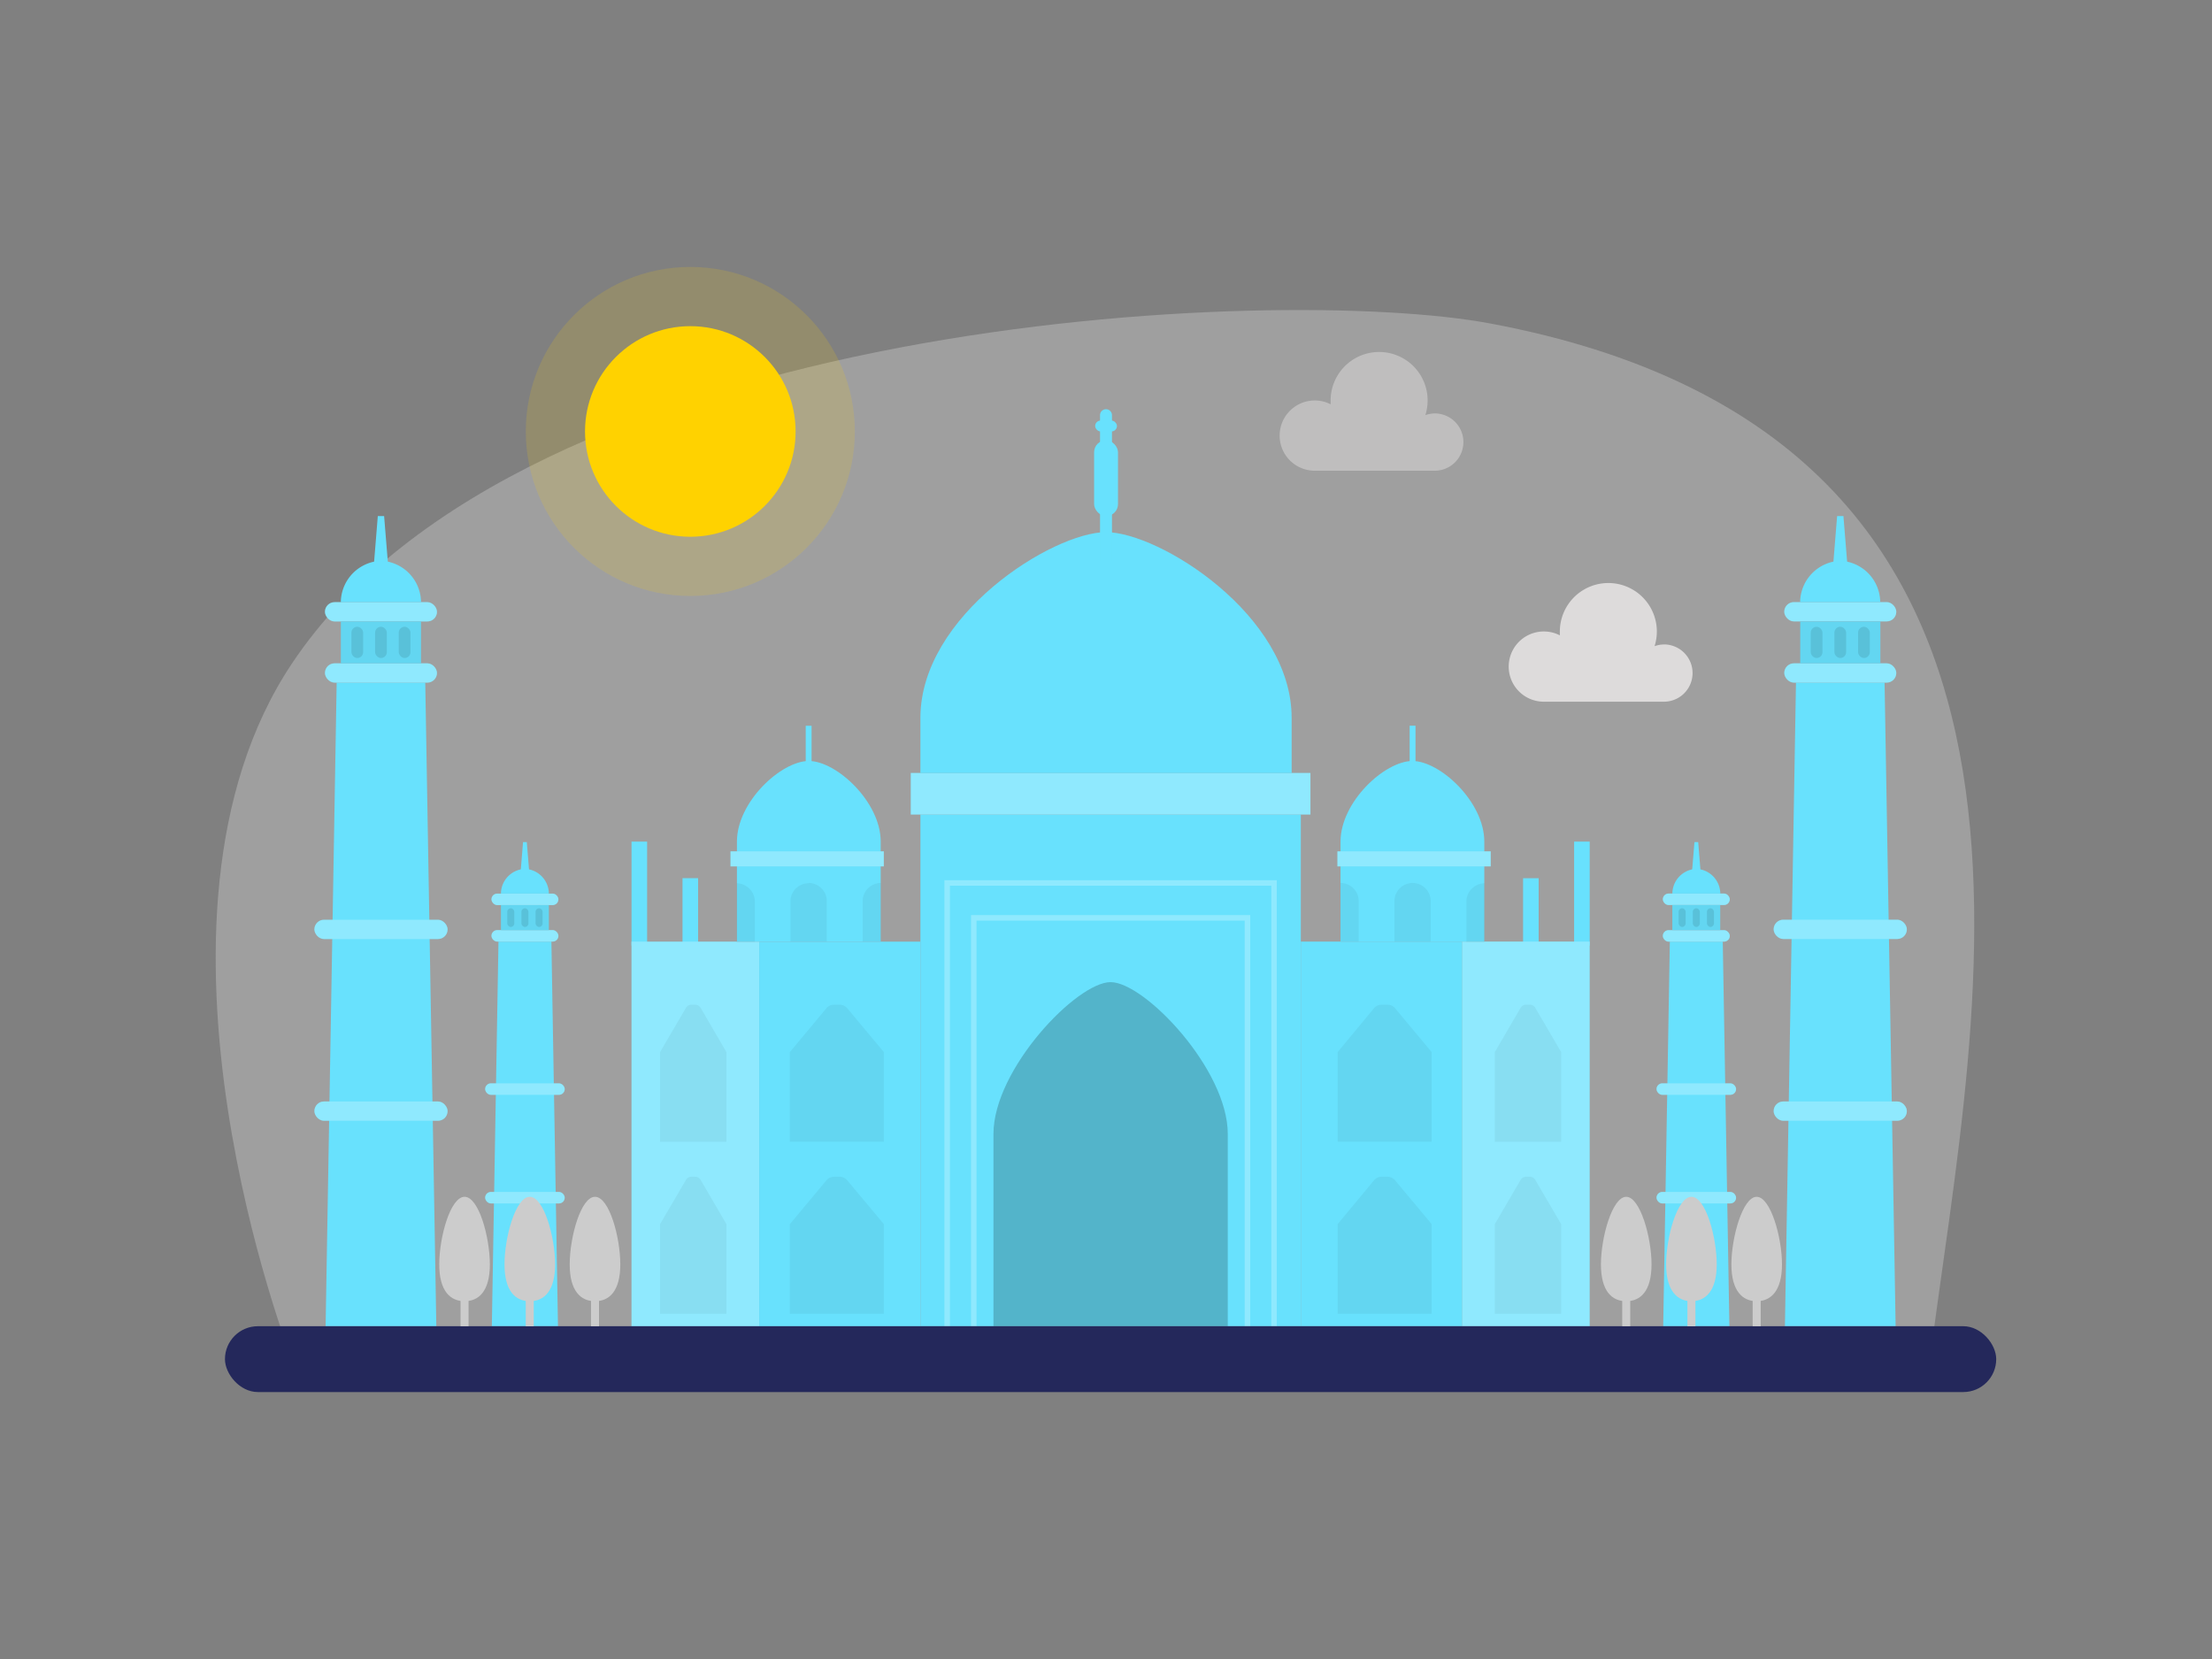 <svg id="Layer_1" data-name="Layer 1" xmlns="http://www.w3.org/2000/svg" viewBox="0 0 400 300"><rect x="0" y="0" width="400" height="300" fill="#808080" stroke="none"/><path d="M52.78,120c-31,46.42,0,125.83,0,125.83H349c8.17-64.15,32.55-166.27-79.42-187.32C231.3,51.27,94.85,56.89,52.78,120Z" fill="#e6e6e6" opacity="0.3"/><circle cx="124.83" cy="78.02" r="19.04" fill="#ffd200"/><circle cx="124.83" cy="78.02" r="29.75" fill="#ffd200" opacity="0.15"/><path d="M300.93,116.54a5,5,0,0,0-1.73.31,9,9,0,0,0,.41-2.65,8.77,8.77,0,0,0-17.54,0c0,.23,0,.46,0,.69a6.35,6.35,0,1,0-2.88,12h21.7a5.18,5.18,0,1,0,0-10.36Z" fill="#dddbdb"/><path d="M259.48,74.76a5.2,5.2,0,0,0-1.73.31,9,9,0,0,0,.41-2.65,8.77,8.77,0,0,0-17.54,0c0,.23,0,.46,0,.69a6.27,6.27,0,0,0-2.87-.69,6.35,6.35,0,1,0,0,12.7h21.7a5.18,5.18,0,1,0,0-10.36Z" fill="#dddbdb" opacity="0.52"/><rect x="284.65" y="152.19" width="2.82" height="18.79" transform="translate(572.12 323.17) rotate(-180)" fill="#68e1fd"/><rect x="275.43" y="158.8" width="2.82" height="14.36" transform="translate(553.67 331.97) rotate(-180)" fill="#68e1fd"/><rect x="264.38" y="170.28" width="23.09" height="69.55" transform="translate(551.84 410.1) rotate(-180)" fill="#68e1fd"/><rect x="264.38" y="170.28" width="23.09" height="69.55" transform="translate(551.84 410.1) rotate(-180)" fill="#fff" opacity="0.26"/><rect x="235.23" y="170.28" width="29.15" height="69.55" transform="translate(499.61 410.1) rotate(-180)" fill="#68e1fd"/><path d="M248.46,182.32a1.79,1.79,0,0,1,1.38-.64h1.06a1.79,1.79,0,0,1,1.38.64l6.61,7.93v16.21h-17V190.25Z" opacity="0.05"/><path d="M248.46,213.44a1.8,1.8,0,0,1,1.38-.65h1.06a1.8,1.8,0,0,1,1.38.65l6.61,7.92v16.21h-17V221.36Z" opacity="0.05"/><path d="M274.93,182.32a1.16,1.16,0,0,1,1-.64h.74a1.16,1.16,0,0,1,1,.64l4.64,7.93v16.21h-12V190.25Z" opacity="0.05"/><path d="M274.93,213.44a1.17,1.17,0,0,1,1-.65h.74a1.17,1.17,0,0,1,1,.65l4.64,7.92v16.21h-12V221.36Z" opacity="0.05"/><path d="M242.41,152.19v18.08h26V152.19c0-7.2-8-14.58-13-14.58S242.41,145,242.41,152.19Z" fill="#68e1fd"/><rect x="254.91" y="131.24" width="1.06" height="8.54" transform="translate(510.88 271.01) rotate(-180)" fill="#68e1fd"/><rect x="241.85" y="153.95" width="27.72" height="2.72" transform="translate(511.42 310.62) rotate(-180)" fill="#68e1fd"/><rect x="241.85" y="153.95" width="27.72" height="2.72" transform="translate(511.42 310.62) rotate(-180)" fill="#fff" opacity="0.26"/><path d="M252.15,159.67h6.57a0,0,0,0,1,0,0V167a3.28,3.28,0,0,1-3.28,3.28h0a3.28,3.28,0,0,1-3.28-3.28v-7.32A0,0,0,0,1,252.15,159.67Z" transform="translate(510.88 329.95) rotate(-180)" opacity="0.05"/><path d="M265.17,163v7.32h3.29v-10.6a3.31,3.31,0,0,0-2.33,1A3.27,3.27,0,0,0,265.17,163Z" opacity="0.05"/><path d="M242.41,159.67v10.6h3.29V163A3.28,3.28,0,0,0,242.41,159.67Z" opacity="0.05"/><rect x="114.2" y="152.19" width="2.82" height="18.79" fill="#68e1fd"/><rect x="123.42" y="158.8" width="2.82" height="14.36" fill="#68e1fd"/><rect x="114.2" y="170.28" width="23.09" height="69.55" fill="#68e1fd"/><rect x="114.2" y="170.28" width="23.09" height="69.55" fill="#fff" opacity="0.26"/><rect x="137.29" y="170.28" width="29.15" height="69.55" fill="#68e1fd"/><path d="M153.21,182.32a1.8,1.8,0,0,0-1.39-.64h-1a1.79,1.79,0,0,0-1.38.64l-6.61,7.93v16.21h17V190.25Z" opacity="0.05"/><path d="M153.21,213.44a1.81,1.81,0,0,0-1.39-.65h-1a1.8,1.8,0,0,0-1.38.65l-6.61,7.92v16.21h17V221.36Z" opacity="0.05"/><path d="M126.74,182.32a1.16,1.16,0,0,0-1-.64H125a1.16,1.16,0,0,0-1,.64l-4.64,7.93v16.21h12V190.25Z" opacity="0.05"/><path d="M126.74,213.44a1.17,1.17,0,0,0-1-.65H125a1.17,1.17,0,0,0-1,.65l-4.64,7.92v16.21h12V221.36Z" opacity="0.05"/><path d="M159.26,152.19v18.08h-26V152.19c0-7.2,8-14.58,13-14.58S159.26,145,159.26,152.19Z" fill="#68e1fd"/><rect x="145.7" y="131.24" width="1.06" height="8.54" fill="#68e1fd"/><rect x="132.1" y="153.95" width="27.72" height="2.72" fill="#68e1fd"/><rect x="132.1" y="153.95" width="27.72" height="2.72" fill="#fff" opacity="0.26"/><path d="M146.23,159.67h0a3.28,3.28,0,0,1,3.28,3.28v7.32a0,0,0,0,1,0,0h-6.57a0,0,0,0,1,0,0V163a3.28,3.28,0,0,1,3.28-3.28Z" opacity="0.05"/><path d="M136.5,163v7.32h-3.29v-10.6a3.31,3.31,0,0,1,2.33,1A3.27,3.27,0,0,1,136.5,163Z" opacity="0.05"/><path d="M159.26,159.67v10.6H156V163A3.28,3.28,0,0,1,159.26,159.67Z" opacity="0.05"/><rect x="166.44" y="147.28" width="68.79" height="92.54" fill="#68e1fd"/><rect x="164.7" y="139.78" width="72.27" height="7.51" fill="#68e1fd"/><rect x="164.7" y="139.78" width="72.27" height="7.51" fill="#fff" opacity="0.26"/><polyline points="176.09 239.82 176.09 165.98 225.58 165.98 225.58 239.82" fill="none" stroke="#fff" stroke-miterlimit="10" opacity="0.26"/><polyline points="171.28 239.82 171.28 159.67 230.39 159.67 230.39 239.82" fill="none" stroke="#fff" stroke-miterlimit="10" opacity="0.26"/><path d="M200.83,177.6c6.13,0,21.19,15.75,21.19,27.45v34.77H179.65V205.05C179.65,193.35,194.71,177.6,200.83,177.6Z" opacity="0.2"/><path d="M200,96.23c9.64,0,33.57,15,33.57,33.57v10H166.44v-10C166.44,111.26,190.37,96.23,200,96.23Z" fill="#68e1fd"/><path d="M200,74h0a1.08,1.08,0,0,1,1.08,1.08v26.51a0,0,0,0,1,0,0h-2.16a0,0,0,0,1,0,0V75.07A1.08,1.08,0,0,1,200,74Z" fill="#68e1fd"/><rect x="197.85" y="79.62" width="4.32" height="13.7" rx="2.16" fill="#68e1fd"/><rect x="198.04" y="76.05" width="3.94" height="1.97" rx="0.99" fill="#68e1fd"/><polygon points="100.9 239.82 88.94 239.82 90.14 170.27 99.71 170.27 100.9 239.82" fill="#68e1fd"/><rect x="88.87" y="168.19" width="12.11" height="2.08" rx="1.04" fill="#68e1fd"/><rect x="87.73" y="195.9" width="14.39" height="2.08" rx="1.04" fill="#68e1fd"/><rect x="87.73" y="215.54" width="14.39" height="2.08" rx="1.04" fill="#68e1fd"/><rect x="88.87" y="168.19" width="12.11" height="2.08" rx="1.04" fill="#fff" opacity="0.26"/><rect x="87.73" y="195.9" width="14.39" height="2.08" rx="1.04" fill="#fff" opacity="0.26"/><rect x="87.73" y="215.54" width="14.39" height="2.08" rx="1.04" fill="#fff" opacity="0.26"/><rect x="88.87" y="161.59" width="12.11" height="2.08" rx="1.04" fill="#68e1fd"/><rect x="88.87" y="161.59" width="12.11" height="2.08" rx="1.04" fill="#fff" opacity="0.26"/><rect x="90.59" y="163.67" width="8.66" height="4.53" fill="#68e1fd"/><rect x="90.59" y="163.67" width="8.66" height="4.53" opacity="0.05"/><path d="M94.92,157.12a4.51,4.51,0,0,1,4.33,4.32v.15H90.59v-.15A4.51,4.51,0,0,1,94.92,157.12Z" fill="#68e1fd"/><polygon points="95.84 159.35 94.01 159.35 94.58 152.28 95.26 152.28 95.84 159.35" fill="#68e1fd"/><rect x="91.73" y="164.24" width="1.27" height="3.38" rx="0.63" opacity="0.1"/><rect x="94.29" y="164.24" width="1.27" height="3.38" rx="0.63" opacity="0.1"/><rect x="96.85" y="164.24" width="1.27" height="3.38" rx="0.63" opacity="0.1"/><polygon points="78.9 239.82 58.88 239.82 60.88 123.43 76.9 123.43 78.9 239.82" fill="#68e1fd"/><rect x="58.76" y="119.95" width="20.26" height="3.49" rx="1.74" fill="#68e1fd"/><rect x="56.85" y="166.32" width="24.09" height="3.49" rx="1.74" fill="#68e1fd"/><rect x="56.85" y="199.18" width="24.09" height="3.49" rx="1.74" fill="#68e1fd"/><rect x="58.76" y="119.95" width="20.26" height="3.49" rx="1.74" fill="#fff" opacity="0.26"/><rect x="56.85" y="166.32" width="24.09" height="3.49" rx="1.74" fill="#fff" opacity="0.26"/><rect x="56.85" y="199.18" width="24.09" height="3.49" rx="1.74" fill="#fff" opacity="0.26"/><rect x="58.76" y="108.89" width="20.26" height="3.49" rx="1.74" fill="#68e1fd"/><rect x="58.76" y="108.89" width="20.26" height="3.49" rx="1.74" fill="#fff" opacity="0.26"/><rect x="61.64" y="112.38" width="14.49" height="7.57" fill="#68e1fd"/><rect x="61.64" y="112.38" width="14.49" height="7.57" opacity="0.05"/><path d="M68.89,101.41a7.56,7.56,0,0,1,7.24,7.24v.24H61.64v-.24A7.57,7.57,0,0,1,68.89,101.41Z" fill="#68e1fd"/><polygon points="70.42 105.15 67.36 105.15 68.32 93.32 69.46 93.32 70.42 105.15" fill="#68e1fd"/><rect x="63.55" y="113.34" width="2.12" height="5.65" rx="1.06" opacity="0.1"/><rect x="67.83" y="113.34" width="2.12" height="5.65" rx="1.06" opacity="0.1"/><rect x="72.11" y="113.34" width="2.12" height="5.65" rx="1.06" opacity="0.1"/><polygon points="300.76 239.82 312.73 239.82 311.53 170.27 301.96 170.27 300.76 239.82" fill="#68e1fd"/><rect x="300.69" y="168.19" width="12.11" height="2.08" rx="1.04" transform="translate(613.49 338.47) rotate(-180)" fill="#68e1fd"/><rect x="299.55" y="195.9" width="14.39" height="2.08" rx="1.04" transform="translate(613.49 393.88) rotate(180)" fill="#68e1fd"/><rect x="299.55" y="215.54" width="14.39" height="2.08" rx="1.04" transform="translate(613.49 433.16) rotate(180)" fill="#68e1fd"/><rect x="300.69" y="168.19" width="12.11" height="2.08" rx="1.04" transform="translate(613.49 338.47) rotate(-180)" fill="#fff" opacity="0.26"/><rect x="299.55" y="195.9" width="14.39" height="2.08" rx="1.04" transform="translate(613.49 393.88) rotate(180)" fill="#fff" opacity="0.26"/><rect x="299.55" y="215.54" width="14.39" height="2.08" rx="1.04" transform="translate(613.49 433.16) rotate(180)" fill="#fff" opacity="0.26"/><rect x="300.69" y="161.59" width="12.11" height="2.08" rx="1.04" transform="translate(613.49 325.25) rotate(180)" fill="#68e1fd"/><rect x="300.69" y="161.59" width="12.11" height="2.08" rx="1.04" transform="translate(613.49 325.25) rotate(180)" fill="#fff" opacity="0.26"/><rect x="302.42" y="163.67" width="8.66" height="4.53" transform="translate(613.49 331.86) rotate(-180)" fill="#68e1fd"/><rect x="302.42" y="163.67" width="8.66" height="4.53" transform="translate(613.49 331.86) rotate(-180)" opacity="0.05"/><path d="M306.75,157.12a4.51,4.51,0,0,0-4.33,4.32v.15h8.66v-.15A4.51,4.51,0,0,0,306.75,157.12Z" fill="#68e1fd"/><polygon points="305.83 159.35 307.66 159.35 307.09 152.28 306.41 152.28 305.83 159.35" fill="#68e1fd"/><rect x="308.67" y="164.24" width="1.27" height="3.38" rx="0.63" transform="translate(618.61 331.86) rotate(180)" opacity="0.1"/><rect x="306.11" y="164.24" width="1.27" height="3.38" rx="0.63" transform="translate(613.49 331.86) rotate(-180)" opacity="0.1"/><rect x="303.56" y="164.24" width="1.27" height="3.38" rx="0.63" transform="translate(608.38 331.86) rotate(-180)" opacity="0.1"/><polygon points="322.77 239.82 342.79 239.82 340.79 123.43 324.77 123.43 322.77 239.82" fill="#68e1fd"/><rect x="322.65" y="119.95" width="20.26" height="3.49" rx="1.74" transform="translate(665.56 243.39) rotate(-180)" fill="#68e1fd"/><rect x="320.74" y="166.32" width="24.09" height="3.49" rx="1.74" transform="translate(665.56 336.12) rotate(-180)" fill="#68e1fd"/><rect x="320.74" y="199.18" width="24.09" height="3.49" rx="1.74" transform="translate(665.56 401.85) rotate(180)" fill="#68e1fd"/><rect x="322.65" y="119.95" width="20.26" height="3.49" rx="1.74" transform="translate(665.56 243.39) rotate(-180)" fill="#fff" opacity="0.26"/><rect x="320.74" y="166.32" width="24.09" height="3.49" rx="1.74" transform="translate(665.56 336.12) rotate(-180)" fill="#fff" opacity="0.26"/><rect x="320.74" y="199.18" width="24.09" height="3.49" rx="1.74" transform="translate(665.56 401.85) rotate(180)" fill="#fff" opacity="0.26"/><rect x="322.65" y="108.89" width="20.26" height="3.49" rx="1.74" transform="translate(665.56 221.26) rotate(-180)" fill="#68e1fd"/><rect x="322.65" y="108.89" width="20.26" height="3.49" rx="1.74" transform="translate(665.56 221.26) rotate(-180)" fill="#fff" opacity="0.26"/><rect x="325.53" y="112.38" width="14.49" height="7.57" transform="translate(665.56 232.33) rotate(-180)" fill="#68e1fd"/><rect x="325.53" y="112.38" width="14.49" height="7.57" transform="translate(665.56 232.33) rotate(-180)" opacity="0.05"/><path d="M332.78,101.41a7.56,7.56,0,0,0-7.25,7.24v.24H340v-.24A7.56,7.56,0,0,0,332.78,101.41Z" fill="#68e1fd"/><polygon points="331.25 105.15 334.31 105.15 333.35 93.32 332.21 93.32 331.25 105.15" fill="#68e1fd"/><rect x="336" y="113.34" width="2.12" height="5.65" rx="1.06" transform="translate(674.12 232.33) rotate(180)" opacity="0.1"/><rect x="331.72" y="113.34" width="2.12" height="5.65" rx="1.06" transform="translate(665.56 232.33) rotate(-180)" opacity="0.1"/><rect x="327.44" y="113.34" width="2.12" height="5.65" rx="1.06" transform="translate(657 232.33) rotate(180)" opacity="0.1"/><rect x="40.68" y="239.82" width="320.3" height="11.91" rx="5.96" fill="#24285b"/><path d="M112.17,228.63c0,4.86-2,6.67-4.57,6.67s-4.58-1.81-4.58-6.67,2-12.21,4.58-12.21S112.17,223.77,112.17,228.63Z" fill="#ccc"/><rect x="106.87" y="233.16" width="1.45" height="6.66" fill="#ccc"/><path d="M100.38,228.63c0,4.86-2,6.67-4.58,6.67s-4.57-1.81-4.57-6.67,2-12.21,4.57-12.21S100.38,223.77,100.38,228.63Z" fill="#ccc"/><rect x="95.07" y="233.16" width="1.45" height="6.66" fill="#ccc"/><path d="M88.58,228.63c0,4.86-2,6.67-4.57,6.67s-4.58-1.81-4.58-6.67,2-12.21,4.58-12.21S88.58,223.77,88.58,228.63Z" fill="#ccc"/><rect x="83.28" y="233.16" width="1.45" height="6.66" fill="#ccc"/><path d="M322.24,228.63c0,4.86-2.05,6.67-4.58,6.67s-4.57-1.81-4.57-6.67,2.05-12.21,4.57-12.21S322.24,223.77,322.24,228.63Z" fill="#ccc"/><rect x="316.94" y="233.16" width="1.45" height="6.66" fill="#ccc"/><path d="M310.44,228.63c0,4.86-2.05,6.67-4.57,6.67s-4.58-1.81-4.58-6.67,2-12.21,4.58-12.21S310.44,223.77,310.44,228.63Z" fill="#ccc"/><rect x="305.14" y="233.16" width="1.45" height="6.66" fill="#ccc"/><path d="M298.65,228.63c0,4.86-2,6.67-4.58,6.67s-4.57-1.81-4.57-6.67,2.05-12.21,4.57-12.21S298.65,223.77,298.65,228.63Z" fill="#ccc"/><rect x="293.35" y="233.16" width="1.45" height="6.66" fill="#ccc"/></svg>